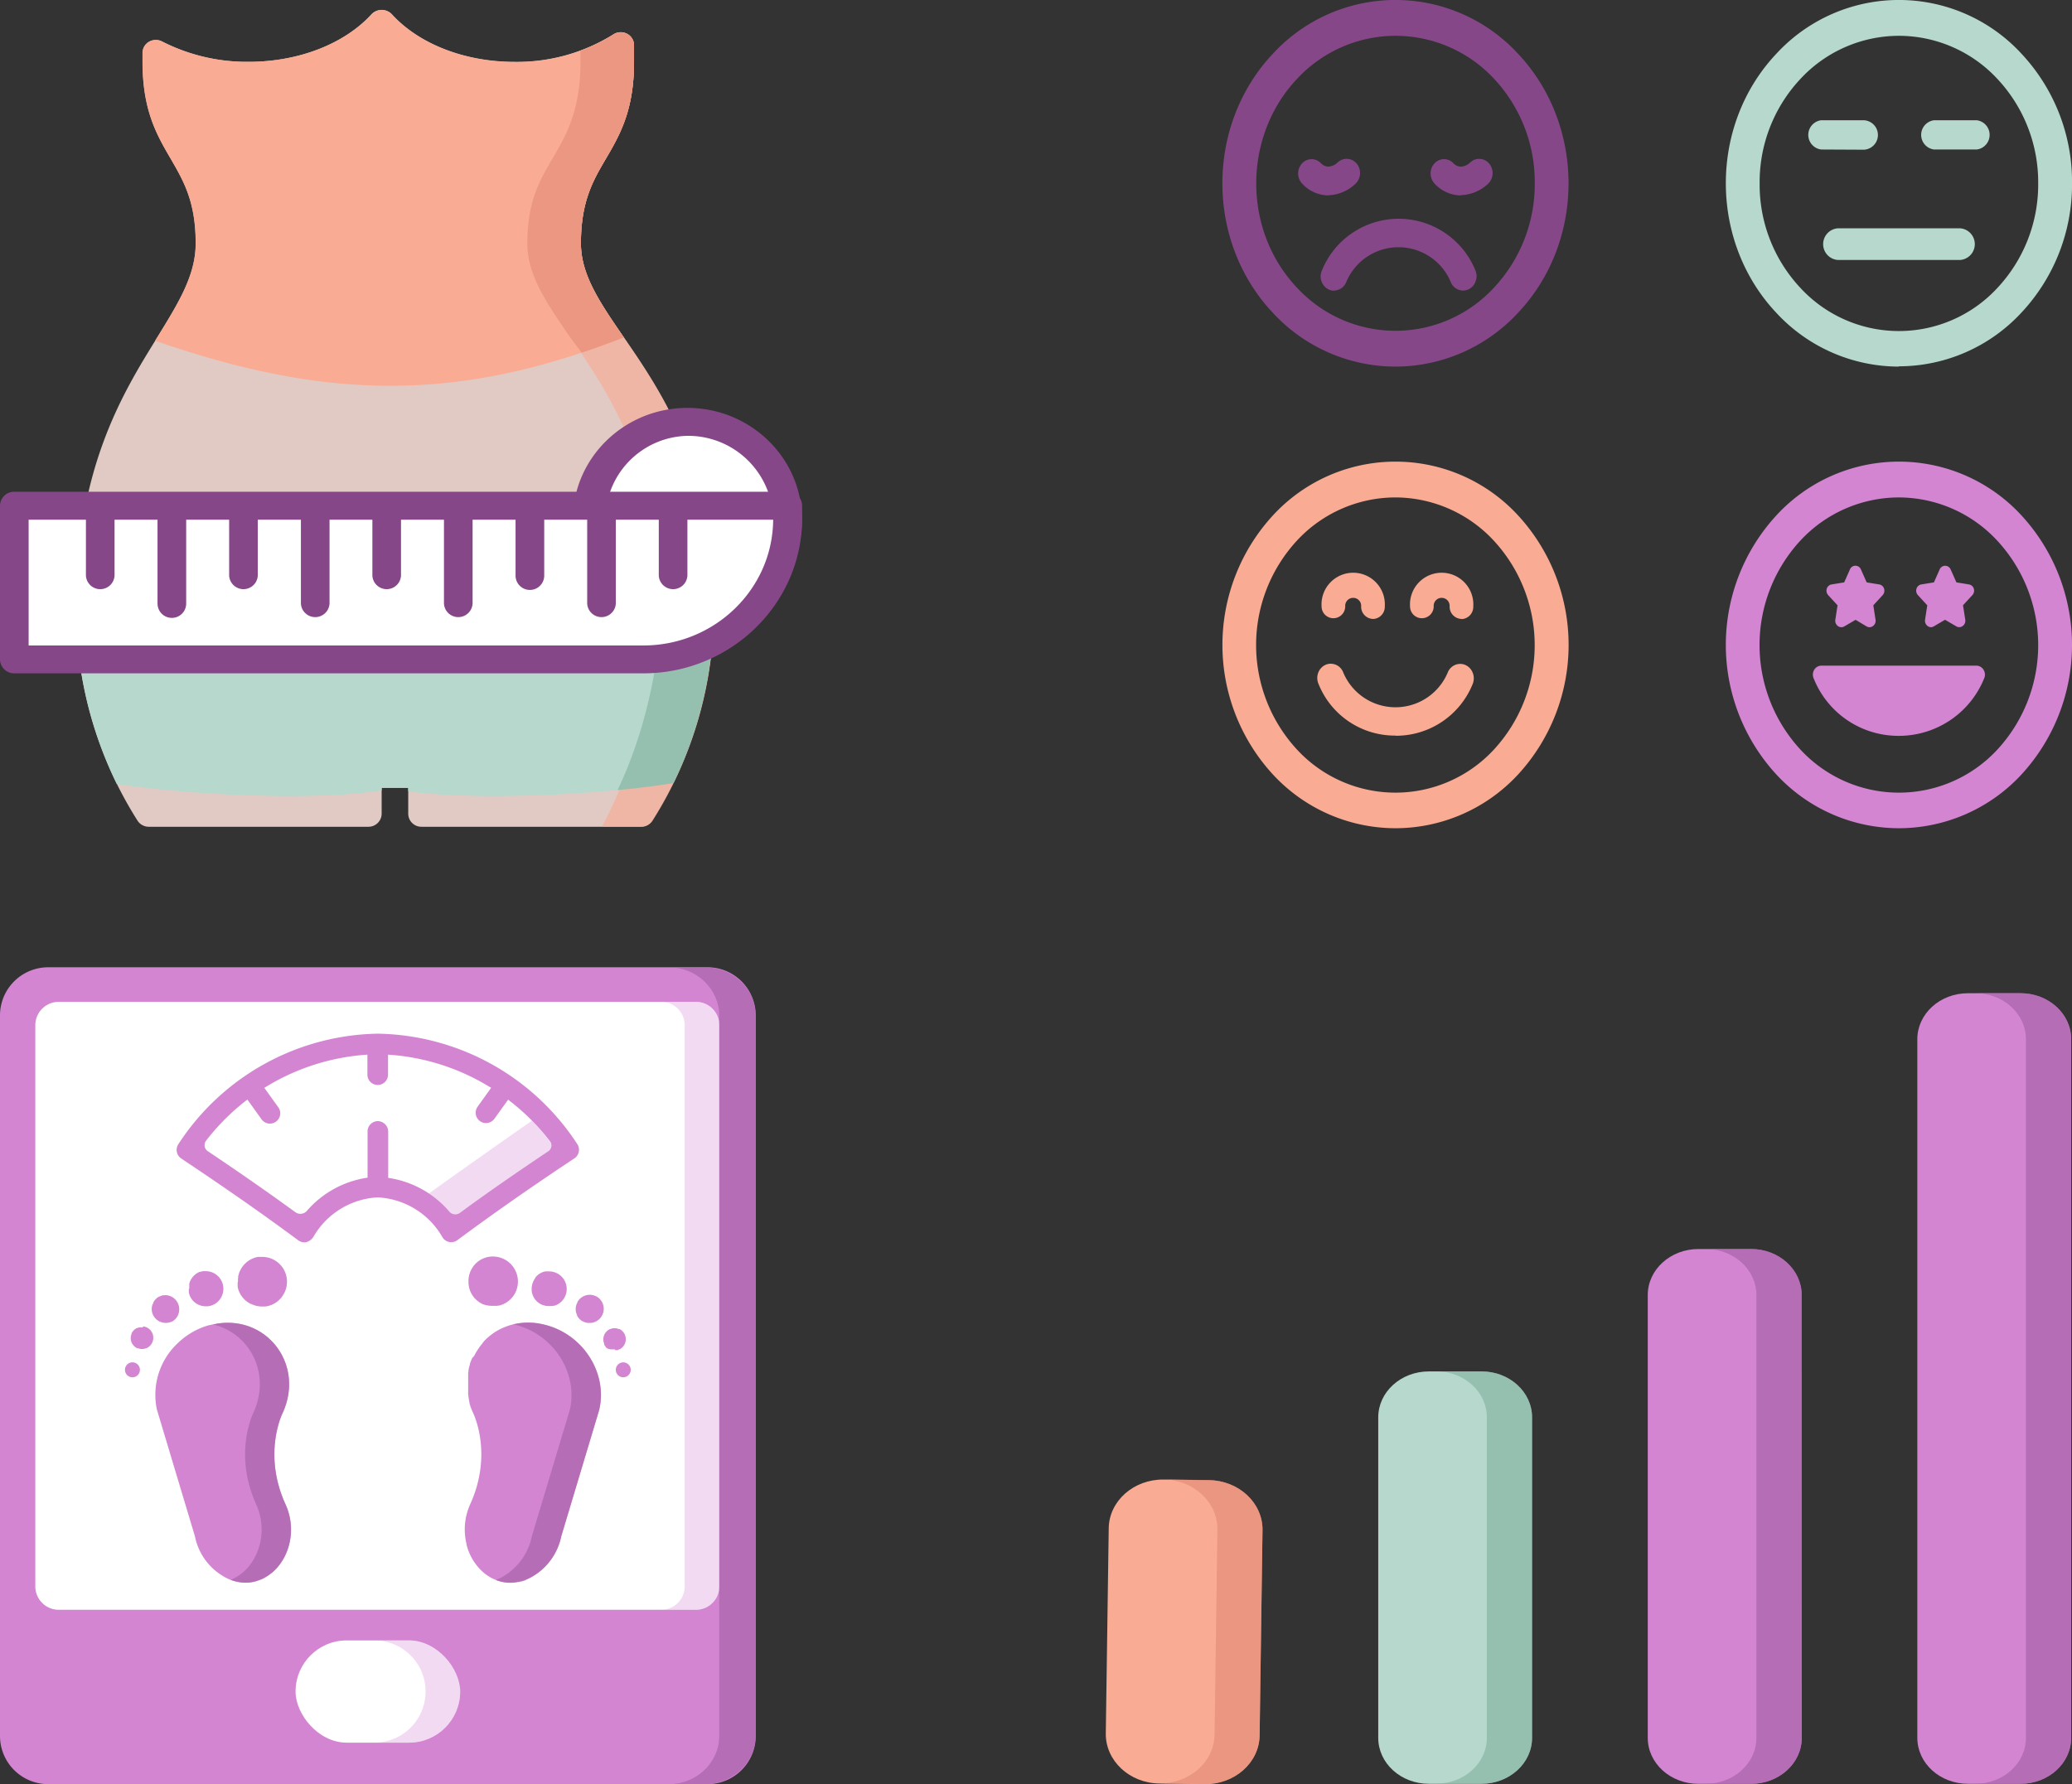 <svg xmlns="http://www.w3.org/2000/svg" viewBox="0 0 495.78 427.01"><rect x="0" y="0" width="495.78" height="427.01" fill="#333333" stroke="none"/><defs><style>.cls-1{fill:#d385d2;}.cls-2{fill:#fff;}.cls-3{opacity:0.3;}.cls-11,.cls-4{opacity:0.7;}.cls-11,.cls-5{fill:#a863aa;}.cls-6{fill:#b6d8cd;}.cls-7{fill:#864789;}.cls-13,.cls-8{fill:#f9ab93;}.cls-15,.cls-9{fill:#6fa38e;}.cls-14,.cls-9{opacity:0.46;}.cls-10,.cls-17{fill:#e28874;}.cls-10,.cls-16{opacity:0.59;}.cls-12{fill:#f4dbd4;}.cls-12,.cls-13{opacity:0.9;}</style></defs><title>feature1</title><g id="Layer_2" data-name="Layer 2"><g id="Layer_1-2" data-name="Layer 1"><path class="cls-1" d="M169.31,231.5H11.51A11.53,11.53,0,0,0,0,243V415.49A11.53,11.53,0,0,0,11.51,427h157.8a11.54,11.54,0,0,0,11.52-11.52V243A11.54,11.54,0,0,0,169.31,231.5Z"/><path class="cls-2" d="M166.52,239.77H14.05a5.6,5.6,0,0,0-5.6,5.6v134.3a5.6,5.6,0,0,0,5.6,5.6H166.52a5.6,5.6,0,0,0,5.6-5.6V245.37A5.6,5.6,0,0,0,166.52,239.77Z"/><path class="cls-1" d="M138.16,273.86a58.09,58.09,0,0,0-47.7-26.47h-.09a58.09,58.09,0,0,0-47.71,26.47,2.48,2.48,0,0,0,.7,3.4c11.41,7.61,20,13.65,28,19.58a2.45,2.45,0,0,0,1.47.49h.25A2.92,2.92,0,0,0,75,296a18.87,18.87,0,0,1,15.38-9.43h0A18.9,18.9,0,0,1,105.8,296a2.54,2.54,0,0,0,.79.87,2.46,2.46,0,0,0,2.86-.07c8-5.93,16.6-12,28-19.58A2.46,2.46,0,0,0,138.16,273.86Zm-6.95,1.64c-8.2,5.51-15,10.22-21.16,14.76a1.87,1.87,0,0,1-2.52-.28,23.73,23.73,0,0,0-14.64-8.08v-11a2.54,2.54,0,0,0-2.4-2.58,2.47,2.47,0,0,0-2.54,2.47v11.06s0,0,0,0a23.76,23.76,0,0,0-14.52,7.94,2.06,2.06,0,0,1-2.78.31c-6.15-4.49-12.84-9.15-20.93-14.59a1.74,1.74,0,0,1-.41-2.51,53,53,0,0,1,9.89-9.84v0l-.68-.94.68.95,3.29,4.58a2.47,2.47,0,1,0,4-2.88l-3.23-4.51-.74-1,.73,1h0a53,53,0,0,1,24.66-7.95h0v4.78a2.47,2.47,0,0,0,4.94,0v-4.78h0a53,53,0,0,1,24.67,7.95h0l.73-1-.74,1-3.23,4.51a2.48,2.48,0,0,0,.57,3.45,2.44,2.44,0,0,0,1.43.46,2.47,2.47,0,0,0,2-1l3.29-4.58.68-.95-.67.94s0,0,0,0a53.15,53.15,0,0,1,10,9.92A1.65,1.65,0,0,1,131.21,275.5Z"/><g class="cls-3"><path class="cls-1" d="M131.56,273.13a54.24,54.24,0,0,0-4.29-4.91c-7.15,5-17.78,12.47-24.66,17.43A23.63,23.63,0,0,1,107.5,290a1.86,1.86,0,0,0,2.51.28c6.21-4.54,13-9.25,21.16-14.76A1.65,1.65,0,0,0,131.56,273.13Z"/></g><path class="cls-1" d="M131.32,317.31l-.28-.08h0l-.59-.16h0l-.59-.14h0c-.2-.05-.39-.09-.59-.12h0a14.91,14.91,0,0,0-10.55,1.82h0l-.43.27h0l-.41.29h0l-.39.29h0l-.38.3,0,0-.36.31,0,0c-.12.1-.24.2-.35.31l0,0c-.11.1-.22.21-.32.32l0,0c-.11.1-.21.21-.32.32l0,.05-.3.33,0,.06-.28.33-.05.07-.26.33-.06.08-.24.34-.06.09-.22.33-.06.1a2.39,2.39,0,0,0-.21.34l-.07.11-.19.33-.06.12-.18.34-.06.12L113,325l-.06.14-.15.33-.06.15-.13.33-.06.16-.12.33a1.09,1.09,0,0,1,0,.17c0,.11-.07.22-.1.33a1.21,1.21,0,0,0-.05.18c0,.11-.07.21-.1.32s0,.13,0,.19-.06.22-.08.32,0,.14,0,.21,0,.21-.07.31l0,.21c0,.11,0,.21,0,.32l0,.21c0,.11,0,.21,0,.32l0,.22,0,.32a1.7,1.7,0,0,1,0,.22c0,.11,0,.21,0,.32v.23c0,.1,0,.21,0,.32v.23c0,.11,0,.21,0,.32a1.69,1.69,0,0,0,0,.23c0,.11,0,.22,0,.32a1.94,1.94,0,0,1,0,.24l0,.32,0,.23c0,.11,0,.23,0,.34a1.7,1.7,0,0,0,0,.22c0,.11,0,.23.05.34s0,.15,0,.22,0,.23.07.35,0,.13,0,.19l.09.38c0,.06,0,.12,0,.17s.07.27.11.41a.65.65,0,0,0,0,.13c0,.15.08.29.13.44l0,.08a16.79,16.79,0,0,0,.64,1.64s5.07,9.81-.71,22.29h0c-.09.21-.17.41-.25.62l-.05.14a14.51,14.51,0,0,0-.65,7.66h0c0,.18.07.36.11.54l.06.24a1.8,1.8,0,0,0,0,.19,13.09,13.09,0,0,0,3.51,6.19l.32.31,0,0a10.19,10.19,0,0,0,4.38,2.36,9.21,9.21,0,0,0,4,.09l.22-.05.23-.05.32-.08.2-.06.37-.11.17-.06.47-.18L126,378l.41-.18.24-.12.19-.09h0a14.47,14.47,0,0,0,7.46-9.94s9.08-30.23,9.08-30.25C145.38,329,140,320,131.32,317.31Z"/><path class="cls-1" d="M114.61,311.6a5.4,5.4,0,0,0,1.13.62l.1,0,.46.16.17,0,.41.1.22,0,.37.05.26,0h.34l.25,0,.36,0,.19,0,.4-.07.17,0,.4-.11.2-.08.34-.13a1.92,1.92,0,0,0,.25-.12l.27-.13.28-.17.21-.14a2.47,2.47,0,0,0,.27-.21l.2-.15.24-.22.2-.2.19-.21.23-.28.13-.18c.09-.12.17-.25.25-.38l.06-.09h0a6,6,0,0,0-5.15-8.94h0a5.79,5.79,0,0,0-4.91,2.57,6,6,0,0,0-1,2.95,2.17,2.17,0,0,0,0,.26,1.09,1.09,0,0,0,0,.18h0A5.76,5.76,0,0,0,114.61,311.6Z"/><path class="cls-1" d="M128,306a4.2,4.2,0,0,0-.78,2.44,3.59,3.59,0,0,0,0,.47,4.07,4.07,0,0,0,1.81,3h0a4.51,4.51,0,0,0,.75.4l.08,0,.31.11.18.05.22.05.28.05.13,0a6,6,0,0,0,.85,0l.2,0,.2,0,.26-.07.14,0,.25-.08.14-.06.21-.09.17-.08.17-.1.18-.12.15-.11.18-.13.31-.28h0c.1-.1.19-.21.28-.32l0,0q.12-.15.24-.33h0a4.13,4.13,0,0,0,.69-2.3,4.22,4.22,0,0,0-4.21-4.22h-.3l-.24,0-.21,0-.14,0a4,4,0,0,0-2.37,1.44h0Z"/><path class="cls-1" d="M138.16,311.73a3.23,3.23,0,0,0-.25,2.6v0l.09.23.06.14,0,.07,0,.05a1.28,1.28,0,0,0,.11.2.41.41,0,0,0,.07.11,1.63,1.63,0,0,0,.11.17l.09.12.11.13.11.12.13.12.12.11.15.12.11.08.22.13.06,0a3.1,3.1,0,0,0,1.17.38l.11,0h.69a3.39,3.39,0,0,0,1.36-6.3h0l0,0-.13-.07-.17-.09-.07,0a3.28,3.28,0,0,0-2.59,0l-.05,0-.17.09a3.4,3.4,0,0,0-1.34,1.21l-.11.19Z"/><path class="cls-1" d="M147.21,323.13h.08l.18,0,.1,0,.14,0,.13,0L148,323l.14-.06.05,0,.06,0a2.72,2.72,0,0,0,.13-4.78h0l-.15-.08-.09,0-.1,0a2.58,2.58,0,0,0-2,0l-.07,0-.11.05a2.74,2.74,0,0,0-1.09,1,1,1,0,0,0-.08.14l0,0a2.67,2.67,0,0,0-.12,2.32l0,.07,0,.08,0,.06.06.11.08.13.06.08.11.15,0,.05.14.15,0,0,.15.14,0,0,.16.12.07,0,.15.09.09,0,.14.07.1,0,.14.05.11,0,.15,0,.1,0,.18,0h.55Z"/><circle class="cls-1" cx="149.13" cy="327.84" r="1.79"/><path class="cls-1" d="M62.51,378l.3-.14.25-.13.33-.18.2-.11.36-.22.14-.1.38-.26.09-.07.4-.32.05,0c4.27-3.54,5.94-10.27,3.41-16.17-5.77-12.47-.7-22.28-.7-22.28,5.06-11.39-3.62-22.79-15.25-21.3h0l-.58.09h0l-.54.1-.09,0-.51.11-.1,0-.49.13-.14,0-.47.14a17.68,17.68,0,0,0-7,4.15,16.94,16.94,0,0,0-5,15.94s9.07,30.24,9.08,30.26A14.37,14.37,0,0,0,54.89,378a12.23,12.23,0,0,0,1.16.4c.39.11.78.19,1.17.26a9.07,9.07,0,0,0,4.11-.26l.6-.21.24-.1Z"/><path class="cls-1" d="M56.87,307c0,.07,0,.13,0,.2s0,.05,0,.08a1.6,1.6,0,0,0,0,.23c0,.14,0,.27,0,.39a.44.44,0,0,1,0,.1,5.76,5.76,0,0,0,2.91,3.95l.27.14.08,0a5.85,5.85,0,0,0,2.57.6l.29,0h.25l.15,0a5.77,5.77,0,0,0,4.23-2.56l.09-.15.15-.23h0a5.94,5.94,0,0,0-5.15-8.94H62.3l-.34,0-.26,0-.33.08-.25.06-.3.1-.25.1a2.36,2.36,0,0,0-.28.12l-.25.12-.25.15c-.08.05-.17.09-.25.15l-.23.16-.23.18-.22.19-.2.18-.22.23a1.54,1.54,0,0,0-.17.19,2.56,2.56,0,0,0-.2.26l-.15.19-.18.28-.12.21c0,.09-.1.2-.15.3l-.11.21-.12.31a2.25,2.25,0,0,0-.08.24c0,.1-.06.2-.09.3s0,.18-.07.27,0,.19,0,.29,0,.2-.05.3,0,.2,0,.3,0,.2,0,.3,0,.05,0,.08S56.87,306.87,56.87,307Z"/><path class="cls-1" d="M45.18,308.6s0,.1,0,.14v.06a.88.88,0,0,1,0,.17c0,.09,0,.18,0,.27s0,.05,0,.07a4.07,4.07,0,0,0,2,2.79l.21.11h0a4.14,4.14,0,0,0,1.83.42h.38l.11,0a4.08,4.08,0,0,0,3-1.79l.12-.19.06-.1h0a4.22,4.22,0,0,0-3.65-6.32H49l-.28,0-.14,0-.27.07-.14,0-.25.09-.15,0-.22.1-.15.08-.2.11-.16.09-.18.13-.14.11-.17.15-.13.12-.17.17-.11.13-.15.19-.09.13c0,.06-.09.13-.14.2a1,1,0,0,1-.08.14l-.11.22c0,.05-.05.09-.07.15l-.09.21-.06.17-.06.22c0,.06,0,.12,0,.18l0,.22a1.18,1.18,0,0,0,0,.2c0,.07,0,.14,0,.21a1.55,1.55,0,0,0,0,.22s0,0,0,.06S45.18,308.55,45.18,308.6Z"/><path class="cls-1" d="M36.46,312.29l0,0a3.29,3.29,0,0,0,.25,2.59l0,0,.09.15a3.51,3.51,0,0,0,1.37,1.25l.15.07.07,0a3.25,3.25,0,0,0,2.58,0l.06,0,.18-.08.13-.07,0,0h0A3.39,3.39,0,0,0,40,310a3.62,3.62,0,0,0-.87,0L39,310h0a3.31,3.31,0,0,0-.94.35l-.07,0-.21.13-.11.08-.15.12-.12.11-.13.12-.11.12-.11.13-.09.12-.12.17-.06.1a2.12,2.12,0,0,0-.11.21l0,.05,0,.06-.06.15A2,2,0,0,0,36.46,312.29Z"/><path class="cls-1" d="M34.13,317.7a2.68,2.68,0,0,0-.8,0h0l-.08,0-.18.05h0l-.23.09-.06,0-.18.08-.1.07-.12.07-.12.09-.09.07-.12.11-.08.07-.1.12-.08.09a1,1,0,0,0-.08.11l-.08.12a.47.47,0,0,0-.06.09l-.09.16s0,0,0,0l0,.06s0,.07,0,.11a1.46,1.46,0,0,0-.07.19v0a2.61,2.61,0,0,0,.2,2.08l0,0a.75.75,0,0,0,.07.12,2.79,2.79,0,0,0,1.1,1l.11,0,.06,0a2.65,2.65,0,0,0,2.07,0l.06,0,.13-.06.12-.07h0a2.73,2.73,0,0,0-1.08-5.07Z"/><path class="cls-1" d="M31.69,326.05a1.79,1.79,0,1,0,1.79,1.79A1.79,1.79,0,0,0,31.69,326.05Z"/><rect class="cls-2" x="70.72" y="392.6" width="39.39" height="24.47" rx="12.23"/><g class="cls-4"><path class="cls-5" d="M131.29,317.33l-.28-.09h0l-.59-.16h0l-.59-.14h0l-.59-.12h0a15.6,15.6,0,0,0-6.37.14l.52.12h0l.59.16h0l.28.09c8.66,2.68,14.06,11.68,12.08,20.09,0,0-9.08,30.24-9.08,30.26a14.53,14.53,0,0,1-7.46,9.94h0l-.18.09-.25.11c-.13.07-.27.12-.41.18l-.14.06-.2.08a11.22,11.22,0,0,0,1.28.41,9.06,9.06,0,0,0,4,.09l.22,0,.23-.06.33-.08.2,0,.36-.12.17-.05.47-.18L126,378c.14-.06.28-.11.41-.18l.25-.11.18-.09h0a14.53,14.53,0,0,0,7.46-9.94s9.07-30.24,9.08-30.26C145.35,329,140,320,131.29,317.33Z"/><path class="cls-5" d="M67.69,338c5.07-11.39-3.62-22.79-15.25-21.29h0c-.19,0-.39.05-.58.09h0l-.54.1-.09,0-.32.07c8.65,2,14,11.5,9.79,21,0,0-5.07,9.81.7,22.29,2.54,5.9.86,12.62-3.41,16.17l0,0-.4.31-.1.07-.38.27-.14.09-.36.22-.19.12-.33.18-.26.12-.3.15-.32.13a8,8,0,0,0,.9.31,9.82,9.82,0,0,0,1.17.26,8.85,8.85,0,0,0,4.12-.26l.6-.21.23-.09.34-.14.3-.15.26-.12.33-.18.19-.12.36-.22.14-.09.38-.27.1-.07.4-.31,0,0c4.27-3.55,6-10.27,3.41-16.17C62.62,347.77,67.69,338,67.69,338Z"/></g><g class="cls-4"><path class="cls-5" d="M168.74,231.5H160c6.66,0,12.09,5.17,12.09,11.52V415.49c0,6.35-5.43,11.52-12.09,11.52h8.7c6.66,0,12.09-5.17,12.09-11.52V243C180.83,236.67,175.4,231.5,168.74,231.5Z"/></g><g class="cls-3"><path class="cls-1" d="M166.52,239.77h-8.28a5.6,5.6,0,0,1,5.59,5.59V379.67a5.6,5.6,0,0,1-5.59,5.6h8.28a5.6,5.6,0,0,0,5.6-5.6V245.36A5.6,5.6,0,0,0,166.52,239.77Z"/></g><g class="cls-3"><path class="cls-1" d="M97.88,392.6H89.6a12.23,12.23,0,0,1,0,24.46h8.28a12.23,12.23,0,1,0,0-24.46Z"/></g><path class="cls-6" d="M454.36,87.74a40,40,0,0,1-29.29-12.83c-16.16-17.12-16.16-45,0-62.08a39.86,39.86,0,0,1,58.6,0,44.88,44.88,0,0,1,12.12,31,44.93,44.93,0,0,1-12.12,31,40,40,0,0,1-29.3,12.84Zm0-79.17A32.21,32.21,0,0,0,430.79,18.9a36.13,36.13,0,0,0-9.75,25,36.15,36.15,0,0,0,9.75,25,32.07,32.07,0,0,0,47.15,0,36.24,36.24,0,0,0,9.75-25,36.19,36.19,0,0,0-9.75-25A32.21,32.21,0,0,0,454.36,8.57Z"/><path class="cls-6" d="M483,74.21c15.79-16.73,15.79-43.95,0-60.68a39,39,0,0,0-57.29,0c-15.8,16.73-15.8,43.95,0,60.69A39,39,0,0,0,483,74.21Zm-52.87-56a33,33,0,0,1,48.45,0c13.36,14.15,13.36,37.17,0,51.32a33,33,0,0,1-48.45,0C416.78,55.38,416.78,32.36,430.14,18.21Z"/><path class="cls-6" d="M435.75,35.78a3.53,3.53,0,0,1,0-7H446a3.53,3.53,0,0,1,0,7.05Z"/><path class="cls-6" d="M435.75,34.8H446a2.55,2.55,0,0,0,0-5.09H435.75a2.55,2.55,0,0,0,0,5.09Z"/><path class="cls-6" d="M462.76,35.78a3.53,3.53,0,0,1,0-7H473a3.53,3.53,0,0,1,0,7Z"/><path class="cls-6" d="M462.76,34.8H473a2.55,2.55,0,0,0,0-5.09H462.76a2.55,2.55,0,0,0,0,5.09Z"/><path class="cls-6" d="M439.76,62.22a3.8,3.8,0,0,1,0-7.58H469a3.8,3.8,0,0,1,0,7.58Z"/><path class="cls-6" d="M437.1,58.43a2.74,2.74,0,0,0,2.66,2.81H469a2.81,2.81,0,0,0,0-5.62H439.76A2.73,2.73,0,0,0,437.1,58.43Z"/><path class="cls-7" d="M333.9,87.74A40,40,0,0,1,304.6,74.9c-16.15-17.11-16.15-44.95,0-62.07a39.86,39.86,0,0,1,58.6,0c16.15,17.11,16.15,45,0,62.06A40,40,0,0,1,333.9,87.74Zm0-79.17A32.19,32.19,0,0,0,310.33,18.9c-11.15,11.8-12.94,30.48-4.27,44.41a35.29,35.29,0,0,0,4.27,5.53,32.07,32.07,0,0,0,47.15,0,36.24,36.24,0,0,0,9.75-25,36.18,36.18,0,0,0-9.75-25A32.21,32.21,0,0,0,333.9,8.57Zm-14.68,61a3.13,3.13,0,0,1-1.24-.26,3.49,3.49,0,0,1-1.73-4.45,19.82,19.82,0,0,1,36.81-.07,3.54,3.54,0,0,1,0,2.6,3.25,3.25,0,0,1-1.71,1.87,3,3,0,0,1-1.27.28,3.2,3.2,0,0,1-2.95-2.05,13.55,13.55,0,0,0-25,0A3.21,3.21,0,0,1,319.22,69.54Zm-1.42-22.8A8.6,8.6,0,0,1,311.63,44a3.55,3.55,0,0,1-.15-4.81A3.07,3.07,0,0,1,316,39a2.64,2.64,0,0,0,1.87.88,3.63,3.63,0,0,0,2.21-1,3.06,3.06,0,0,1,4.13-.13,2.45,2.45,0,0,1,.4.39,3.56,3.56,0,0,1-.25,4.82A10,10,0,0,1,317.8,46.74Zm31.7,0A8.65,8.65,0,0,1,343.32,44a3.57,3.57,0,0,1-.15-4.82,3.15,3.15,0,0,1,2.35-1.09,3.1,3.1,0,0,1,2.2.93,2.59,2.59,0,0,0,1.87.87,3.59,3.59,0,0,0,2.2-1,3.07,3.07,0,0,1,4.14-.13,3.78,3.78,0,0,1,.4.4,3.56,3.56,0,0,1-.25,4.81A10,10,0,0,1,349.5,46.71Z"/><path class="cls-7" d="M333.9,1a39.26,39.26,0,0,0-28.64,12.54c-15.8,16.74-15.8,44,0,60.69a39,39,0,0,0,57.29,0c15.79-16.73,15.79-43.95,0-60.68A39.27,39.27,0,0,0,333.9,1Zm24.23,68.55a33,33,0,0,1-48.46,0,35.88,35.88,0,0,1-4.38-5.68c-8.77-14.09-7.3-33.26,4.38-45.64a33,33,0,0,1,48.46,0C371.49,32.36,371.49,55.38,358.13,69.53ZM312.26,43.29a2.54,2.54,0,0,1-.11-3.43,2.2,2.2,0,0,1,3.25-.12c2.48,2.47,5,.2,5.31-.07a2.2,2.2,0,0,1,3-.1,2.65,2.65,0,0,1,.29.29,2.54,2.54,0,0,1-.18,3.43C321.73,45.22,316.74,47.73,312.26,43.29Zm43.38-3.46a2.52,2.52,0,0,1-.18,3.43c-2,1.93-7,4.44-11.51,0a2.53,2.53,0,0,1-.1-3.43,2.19,2.19,0,0,1,3.24-.12c2.48,2.47,5,.2,5.31-.07a2.2,2.2,0,0,1,3-.1A2,2,0,0,1,355.64,39.83Zm-3.42,25.31a2.48,2.48,0,0,1-1.2,3.19,2.24,2.24,0,0,1-3-1.26,14.44,14.44,0,0,0-26.68,0,2.29,2.29,0,0,1-2.11,1.49,2.23,2.23,0,0,1-.88-.18,2.5,2.5,0,0,1-1.24-3.18,18.93,18.93,0,0,1,35.12-.06Z"/><path class="cls-1" d="M454.36,198.22a40,40,0,0,1-29.29-12.83,45.79,45.79,0,0,1,0-62.07,39.84,39.84,0,0,1,58.59,0,45.79,45.79,0,0,1,0,62.07,40,40,0,0,1-29.3,12.83Zm0-79.17a32.21,32.21,0,0,0-23.57,10.33,36.86,36.86,0,0,0,0,50,32.08,32.08,0,0,0,47.15,0,36.85,36.85,0,0,0,0-49.94A32.21,32.21,0,0,0,454.36,119.05Zm.06,57.06a21.81,21.81,0,0,1-20.49-13.85,2.23,2.23,0,0,1,.19-2,2,2,0,0,1,1.67-.95l37.14,0a2,2,0,0,1,1.69,1,2.19,2.19,0,0,1,.16,2A22,22,0,0,1,454.42,176.11Zm7.64-26a1.38,1.38,0,0,1-.84-.29,1.58,1.58,0,0,1-.6-1.5l.53-3.45-2.23-2.43a1.57,1.57,0,0,1-.34-1.57,1.46,1.46,0,0,1,1.16-1l3-.49,1.37-3.09a1.44,1.44,0,0,1,1.32-.89,1.47,1.47,0,0,1,1.32.89l1.37,3.09,3,.49a1.45,1.45,0,0,1,1.16,1,1.59,1.59,0,0,1-.34,1.56l-2.24,2.43.54,3.44a1.57,1.57,0,0,1-.61,1.52,1.38,1.38,0,0,1-.83.28,1.36,1.36,0,0,1-.71-.2l-2.69-1.57-2.69,1.58A1.48,1.48,0,0,1,462.06,150.11Zm-21.47,0a1.44,1.44,0,0,1-.84-.28,1.59,1.59,0,0,1-.6-1.51l.53-3.45-2.23-2.43a1.58,1.58,0,0,1-.34-1.57,1.46,1.46,0,0,1,1.16-1l3-.49,1.37-3.09a1.42,1.42,0,0,1,2.64,0l1.37,3.09,3,.49a1.47,1.47,0,0,1,1.16,1,1.62,1.62,0,0,1-.34,1.57l-2.23,2.43.53,3.44a1.57,1.57,0,0,1-.6,1.51,1.38,1.38,0,0,1-.84.29,1.36,1.36,0,0,1-.71-.2L444,148.34l-2.69,1.57A1.36,1.36,0,0,1,440.59,150.11Z"/><path class="cls-1" d="M483,124a39,39,0,0,0-57.29,0c-15.8,16.73-15.8,44,0,60.69a39,39,0,0,0,57.29,0C498.8,168,498.8,140.74,483,124Zm-4.42,56a33,33,0,0,1-48.45,0c-13.36-14.15-13.36-37.18,0-51.33a33,33,0,0,1,48.45,0C492,142.84,492,165.87,478.59,180Zm-40.48-38.26a.6.6,0,0,1-.13-.58.55.55,0,0,1,.43-.38l3.52-.57,1.57-3.56a.54.54,0,0,1,1,0l1.57,3.56,3.52.57a.55.55,0,0,1,.43.38.6.6,0,0,1-.13.58l-2.56,2.78.61,3.93a.59.59,0,0,1-.22.56.52.52,0,0,1-.31.1.48.48,0,0,1-.26-.07L444,147.22l-3.14,1.84a.51.51,0,0,1-.57,0,.61.61,0,0,1-.22-.56l.61-3.93Zm21.47,0a.58.58,0,0,1-.13-.58.55.55,0,0,1,.43-.38l3.52-.57,1.57-3.56a.55.55,0,0,1,.49-.32.53.53,0,0,1,.48.32l1.58,3.56,3.52.57a.54.54,0,0,1,.42.38.58.58,0,0,1-.12.58l-2.56,2.78.61,3.93a.6.6,0,0,1-.23.56.49.49,0,0,1-.3.1.48.48,0,0,1-.26-.07l-3.14-1.84-3.14,1.84a.51.51,0,0,1-.57,0,.59.59,0,0,1-.22-.56l.61-3.93Zm14.27,19.09a1.25,1.25,0,0,1,.09,1.1,21.11,21.11,0,0,1-39.16-.06,1.23,1.23,0,0,1,.1-1.09,1.08,1.08,0,0,1,.91-.52h0l37.13.05A1.1,1.1,0,0,1,473.85,160.85Z"/><path class="cls-8" d="M333.9,198.22a40,40,0,0,1-29.29-12.83,45.81,45.81,0,0,1,0-62.07,39.85,39.85,0,0,1,58.6,0,45.79,45.79,0,0,1,0,62.07,40,40,0,0,1-29.3,12.83Zm0-79.17a32.19,32.19,0,0,0-23.57,10.33,36.86,36.86,0,0,0,0,50,32.07,32.07,0,0,0,47.14,0,36.86,36.86,0,0,0,0-49.94A32.21,32.21,0,0,0,333.9,119.05Zm0,57a19.67,19.67,0,0,1-18.46-12.49,3.56,3.56,0,0,1,0-2.61,3.31,3.31,0,0,1,1.74-1.84,2.92,2.92,0,0,1,1.23-.26,3.21,3.21,0,0,1,3,2.1,13.55,13.55,0,0,0,25,0,3.22,3.22,0,0,1,3-2.06,3,3,0,0,1,1.28.29,3.32,3.32,0,0,1,1.71,1.87,3.59,3.59,0,0,1,0,2.6A19.8,19.8,0,0,1,333.94,176.09Zm15.79-27.92a2.93,2.93,0,0,1-2.83-3,1.91,1.91,0,1,0-3.81,0,2.83,2.83,0,1,1-5.66,0,7.58,7.58,0,1,1,15.13,0A2.93,2.93,0,0,1,349.73,148.17Zm-21.17,0a2.92,2.92,0,0,1-2.83-3,1.91,1.91,0,1,0-3.81,0,2.83,2.83,0,1,1-5.66,0,7.58,7.58,0,1,1,15.13,0A2.92,2.92,0,0,1,328.56,148.14Z"/><path class="cls-8" d="M362.55,184.69c15.79-16.73,15.79-43.95,0-60.68a39,39,0,0,0-57.29,0c-15.8,16.73-15.8,44,0,60.69A39,39,0,0,0,362.55,184.69Zm-52.88-56a33,33,0,0,1,48.46,0c13.36,14.15,13.35,37.18,0,51.33a33,33,0,0,1-48.46,0C296.31,165.87,296.32,142.84,309.67,128.69Zm28.68,16.48a6.66,6.66,0,1,1,13.29,0,1.91,1.91,0,1,1-3.82,0,2.83,2.83,0,1,0-5.65,0,1.91,1.91,0,1,1-3.82,0Zm-21.17,0a6.66,6.66,0,1,1,13.29,0,1.91,1.91,0,1,1-3.82,0,2.83,2.83,0,1,0-5.65,0,1.91,1.91,0,1,1-3.82,0Zm-.84,18.08a2.47,2.47,0,0,1,1.23-3.17,2.15,2.15,0,0,1,.88-.19,2.31,2.31,0,0,1,2.12,1.5,14.45,14.45,0,0,0,26.68,0,2.25,2.25,0,0,1,3-1.27,2.48,2.48,0,0,1,1.19,3.19,18.92,18.92,0,0,1-35.11-.06Z"/><path class="cls-6" d="M366.59,339.22c0-6.09-5.42-11-12.11-11H341.89c-6.69,0-12.11,4.93-12.11,11v76.7c0,6.08,5.42,11,12.11,11h12.59c6.69,0,12.11-4.93,12.11-11Z"/><path class="cls-9" d="M354.48,328.2H343.66c6.68,0,12.11,4.93,12.11,11v76.7c0,6.08-5.43,11-12.11,11h10.82c6.69,0,12.11-4.93,12.11-11v-76.7C366.59,333.13,361.17,328.2,354.48,328.2Z"/><path class="cls-8" d="M302.09,366.25c.1-6.54-5.66-11.93-12.86-12l-10.75-.15c-7.19-.1-13.1,5.12-13.19,11.66l-.7,49.09c-.09,6.55,5.67,11.93,12.87,12l10.74.16c7.2.1,13.11-5.13,13.2-11.67Z"/><path class="cls-10" d="M289.23,354.22l-10.75-.15h0c7.17.12,12.91,5.5,12.82,12l-.69,49.09c-.09,6.53-6,11.74-13.16,11.66h0l10.74.16c7.2.1,13.11-5.12,13.2-11.67l.69-49.09C302.19,359.71,296.43,354.32,289.23,354.22Z"/><path class="cls-1" d="M431.09,309.93c0-6.08-5.43-11-12.12-11H406.39c-6.69,0-12.12,4.93-12.12,11v106c0,6.08,5.43,11,12.12,11H419c6.69,0,12.12-4.93,12.12-11Z"/><path class="cls-11" d="M419,298.92H408.15c6.69,0,12.11,4.93,12.11,11v106c0,6.08-5.42,11-12.11,11H419c6.69,0,12.12-4.93,12.12-11v-106C431.09,303.85,425.66,298.92,419,298.92Z"/><path class="cls-1" d="M495.58,248.71c0-6.08-5.42-11-12.11-11H470.88c-6.69,0-12.11,4.93-12.11,11V415.92c0,6.08,5.42,11,12.11,11h12.59c6.69,0,12.11-4.93,12.11-11Z"/><path class="cls-11" d="M483.47,237.7H472.65c6.69,0,12.11,4.93,12.11,11V415.92c0,6.08-5.42,11-12.11,11h10.82c6.69,0,12.11-4.93,12.11-11V248.71C495.58,242.63,490.16,237.7,483.47,237.7Z"/><path class="cls-12" d="M149.23,80.68C143.51,72.35,139,65.78,139,58.24c0-10,2.88-15,5.93-20.18,3.34-5.7,6.78-11.58,6.78-23.26,0-1.36,0-2.71,0-4A3.11,3.11,0,0,0,150,8.06a3.24,3.24,0,0,0-3.24.17A43.6,43.6,0,0,1,123.1,14.8c-11.9,0-22.9-4.28-29.4-11.45a3.36,3.36,0,0,0-4.76,0c-6.5,7.17-17.5,11.45-29.41,11.45A44.69,44.69,0,0,1,38.8,9.93a3.26,3.26,0,0,0-3.12.06,3.07,3.07,0,0,0-1.56,2.64c0,.72,0,1.44,0,2.17,0,11.68,3.45,17.56,6.78,23.26,3,5.21,5.94,10.14,5.94,20.18,0,7.62-4.08,14.21-9.24,22.56C29.41,94,18.21,112.12,18.21,145.12a94.46,94.46,0,0,0,14.7,51.29,3.19,3.19,0,0,0,2.69,1.46H88.14a3.15,3.15,0,0,0,3.18-3.1v-6.21h6.36v6.21a3.14,3.14,0,0,0,3.17,3.1h52.54a3.18,3.18,0,0,0,2.69-1.46,94.46,94.46,0,0,0,14.7-51.29C170.78,112,158.32,93.91,149.23,80.68Z"/><g class="cls-4"><path class="cls-13" d="M149.23,80.68C143.51,72.36,139,65.78,139,58.24c0-10,2.88-15,5.93-20.18,3.34-5.7,6.78-11.58,6.78-23.26,0-1.36,0-2.71,0-4A3.11,3.11,0,0,0,150,8.06a3.24,3.24,0,0,0-3.24.17,38.26,38.26,0,0,1-7.85,3.88c0,.89,0,1.78,0,2.69,0,11.68-3.45,17.56-6.78,23.26-3.05,5.21-5.94,10.14-5.94,20.18,0,7.54,4.52,14.12,10.24,22.44C145.51,93.91,158,112,158,145.12c0,16.65-5.9,37.77-14,52.75h9.46a3.18,3.18,0,0,0,2.69-1.46,94.46,94.46,0,0,0,14.7-51.29C170.78,112,158.32,93.91,149.23,80.68Z"/></g><path class="cls-6" d="M19.87,124.36a125.86,125.86,0,0,0-1.66,20.74,95.75,95.75,0,0,0,9.73,42.52c17.43,2.71,47.61,4.11,63.38,1.54v-.62h6.36v.83c16.55,2.35,46.78.8,63.48-2a95.9,95.9,0,0,0,9.62-42.29,113.11,113.11,0,0,0-1.84-20.74Z"/><path class="cls-8" d="M149.23,80.72l0,0C143.48,72.35,139,65.78,139,58.24c0-10,2.88-15,5.93-20.18,3.34-5.7,6.78-11.58,6.78-23.26,0-1.36,0-2.71,0-4a3.11,3.11,0,0,0-1.71-2.7,3.24,3.24,0,0,0-3.24.17,43.62,43.62,0,0,1-23.63,6.57c-11.9,0-22.9-4.28-29.4-11.45a3.36,3.36,0,0,0-4.76,0C82.4,10.52,71.41,14.8,59.5,14.8A44.69,44.69,0,0,1,38.77,9.93a3.26,3.26,0,0,0-3.12.06,3.07,3.07,0,0,0-1.56,2.64c0,.72,0,1.44,0,2.17,0,11.68,3.45,17.56,6.78,23.26,3,5.21,5.94,10.14,5.94,20.18,0,7.62-4.08,14.21-9.24,22.56l-.46.75C76.7,95.27,108.42,96.86,149.23,80.72Z"/><g class="cls-14"><path class="cls-15" d="M170.78,145.1a113.11,113.11,0,0,0-1.84-20.74H156.13A113.11,113.11,0,0,1,158,145.1c0,14.19-4,31.05-10.24,44,5-.47,9.57-1.05,13.43-1.69A95.9,95.9,0,0,0,170.78,145.1Z"/></g><g class="cls-16"><path class="cls-17" d="M149.2,80.68C143.48,72.35,139,65.78,139,58.24c0-10,2.88-15,5.93-20.18,3.34-5.7,6.78-11.58,6.78-23.26,0-1.36,0-2.71,0-4a3.11,3.11,0,0,0-1.71-2.7,3.24,3.24,0,0,0-3.24.17,38.09,38.09,0,0,1-7.86,3.88c0,.89,0,1.78,0,2.69,0,11.68-3.45,17.56-6.78,23.26-3.05,5.21-5.94,10.14-5.94,20.18,0,7.54,4.52,14.11,10.24,22.44l2.76,3.69c3.31-1.11,6.65-2.29,10.08-3.65Z"/></g><ellipse class="cls-2" cx="164.48" cy="124.38" rx="23.99" ry="23.42"/><path class="cls-7" d="M164.48,151.14c-15.11,0-27.41-12-27.41-26.76s12.3-26.76,27.41-26.76,27.42,12,27.42,26.76S179.6,151.14,164.48,151.14Zm0-46.83A20.08,20.08,0,1,0,185,124.38,20.34,20.34,0,0,0,164.48,104.31Z"/><path class="cls-2" d="M153.92,157.83H3.43V121h185v3.07C188.47,142.73,173,157.83,153.92,157.83Z"/><path class="cls-7" d="M188.47,117.69H3.43A3.39,3.39,0,0,0,0,121v36.8a3.39,3.39,0,0,0,3.43,3.35h150.5c20.94,0,38-16.64,38-37.07V121A3.39,3.39,0,0,0,188.47,117.69Zm-34.54,36.79H6.85v-30.1H20.56v13.38a3.43,3.43,0,0,0,6.85,0V124.38H37.69v20.07a3.43,3.43,0,0,0,6.86,0V124.38H54.83v13.38a3.43,3.43,0,0,0,6.85,0V124.38H72v20.07a3.43,3.43,0,0,0,6.85,0V124.38H89.1v13.38a3.43,3.43,0,0,0,6.85,0V124.38h10.28v20.07a3.43,3.43,0,0,0,6.85,0V124.38h10.28v13.38a3.43,3.43,0,0,0,6.86,0V124.38H140.5v20.07a3.43,3.43,0,0,0,6.85,0V124.38h10.28v13.38a3.43,3.43,0,0,0,6.85,0V124.38H185C184.89,141,171,154.48,153.93,154.48Z"/></g></g></svg>